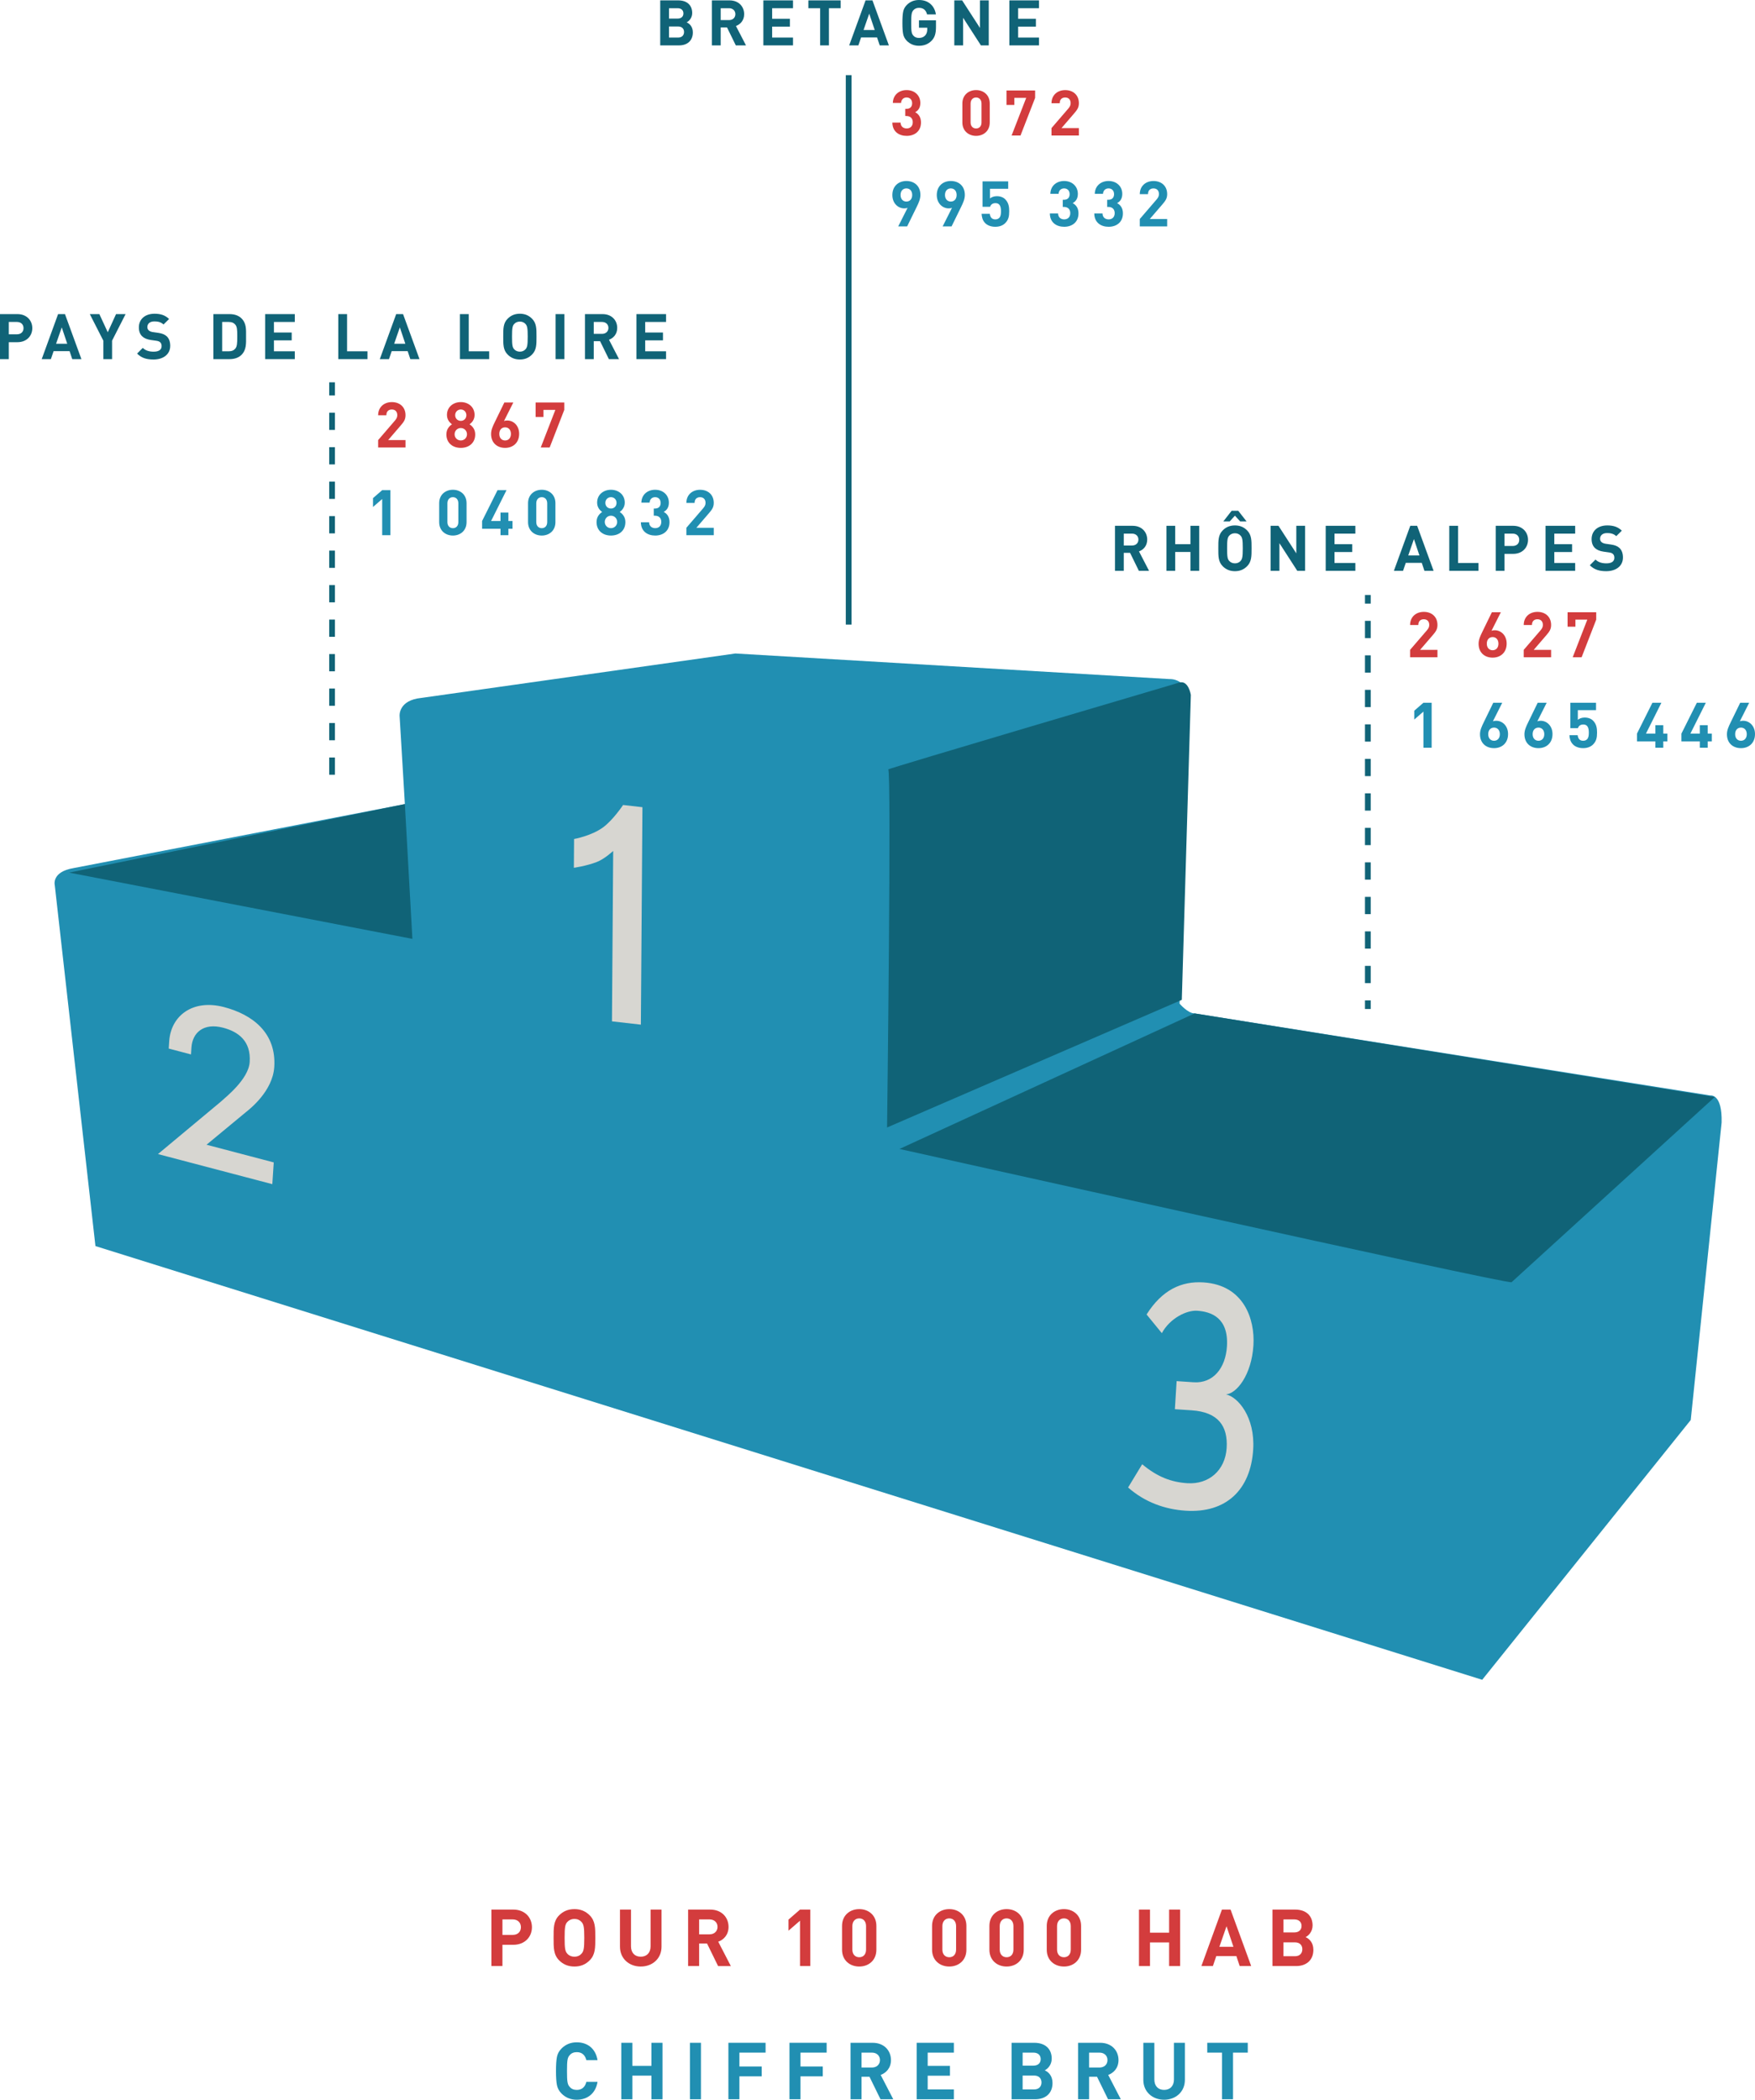 <?xml version="1.0" encoding="UTF-8" standalone="no"?>
<!-- Created with Inkscape (http://www.inkscape.org/) -->

<svg
   xmlns:dc="http://purl.org/dc/elements/1.1/"
   xmlns:cc="http://creativecommons.org/ns#"
   xmlns:rdf="http://www.w3.org/1999/02/22-rdf-syntax-ns#"
   xmlns:svg="http://www.w3.org/2000/svg"
   xmlns="http://www.w3.org/2000/svg"
   version="1.1"
   width="305.431"
   height="365.372"
   viewBox="0 0 305.431 365.372"
   id="svg2"
   xml:space="preserve"><defs
   id="defs240" />
<g
   transform="translate(-38.868,-7.148)"
   id="Calque_1">
	<g
   id="g5">
		<g
   id="g7">
			<path
   d="m 128.201,345.56 h -1.891 v 3.698 h -1.918 v -9.826 h 3.809 c 2.028,0 3.243,1.394 3.243,3.064 0,1.67 -1.214,3.064 -3.243,3.064 z m -0.096,-4.416 h -1.794 v 2.691 h 1.794 c 0.869,0 1.421,-0.538 1.421,-1.339 0,-0.8 -0.552,-1.352 -1.421,-1.352 z"
   id="path9"
   style="fill:#d33c3d" />
			<path
   d="m 141.492,348.265 c -0.69,0.69 -1.532,1.077 -2.65,1.077 -1.118,0 -1.974,-0.387 -2.664,-1.077 -0.993,-0.993 -0.966,-2.222 -0.966,-3.919 0,-1.698 -0.028,-2.926 0.966,-3.919 0.69,-0.69 1.546,-1.076 2.664,-1.076 1.118,0 1.959,0.386 2.65,1.076 0.994,0.994 0.98,2.222 0.98,3.919 0,1.697 0.014,2.925 -0.98,3.919 z m -1.421,-6.679 c -0.276,-0.317 -0.704,-0.524 -1.228,-0.524 -0.524,0 -0.966,0.207 -1.242,0.524 -0.372,0.414 -0.469,0.87 -0.469,2.76 0,1.891 0.096,2.346 0.469,2.76 0.276,0.318 0.718,0.525 1.242,0.525 0.524,0 0.952,-0.207 1.228,-0.525 0.372,-0.414 0.483,-0.869 0.483,-2.76 0,-1.891 -0.111,-2.346 -0.483,-2.76 z"
   id="path11"
   style="fill:#d33c3d" />
			<path
   d="m 150.381,349.342 c -2.015,0 -3.615,-1.366 -3.615,-3.451 v -6.458 h 1.918 v 6.39 c 0,1.132 0.662,1.808 1.697,1.808 1.035,0 1.712,-0.677 1.712,-1.808 v -6.39 h 1.904 v 6.458 c 0,2.084 -1.6,3.451 -3.616,3.451 z"
   id="path13"
   style="fill:#d33c3d" />
			<path
   d="m 163.839,349.259 -1.918,-3.919 h -1.38 v 3.919 h -1.918 v -9.826 h 3.85 c 2.001,0 3.188,1.366 3.188,3.009 0,1.38 -0.842,2.236 -1.794,2.581 l 2.194,4.237 h -2.222 z m -1.491,-8.115 h -1.808 v 2.594 h 1.808 c 0.842,0 1.394,-0.538 1.394,-1.298 0,-0.76 -0.552,-1.296 -1.394,-1.296 z"
   id="path15"
   style="fill:#d33c3d" />
			<path
   d="m 178.097,349.259 v -7.894 l -2.001,1.739 v -1.932 l 2.001,-1.739 h 1.794 v 9.826 h -1.794 z"
   id="path17"
   style="fill:#d33c3d" />
			<path
   d="m 188.407,349.342 c -1.6,0 -2.994,-1.049 -2.994,-2.926 v -4.14 c 0,-1.877 1.394,-2.926 2.994,-2.926 1.601,0 2.981,1.049 2.981,2.926 v 4.14 c 0,1.876 -1.38,2.926 -2.981,2.926 z m 1.187,-7.039 c 0,-0.829 -0.483,-1.339 -1.187,-1.339 -0.704,0 -1.2,0.51 -1.2,1.339 v 4.098 c 0,0.828 0.497,1.325 1.2,1.325 0.703,0 1.187,-0.497 1.187,-1.325 v -4.098 z"
   id="path19"
   style="fill:#d33c3d" />
			<path
   d="m 204.074,349.342 c -1.6,0 -2.994,-1.049 -2.994,-2.926 v -4.14 c 0,-1.877 1.394,-2.926 2.994,-2.926 1.601,0 2.981,1.049 2.981,2.926 v 4.14 c 0,1.876 -1.38,2.926 -2.981,2.926 z m 1.187,-7.039 c 0,-0.829 -0.483,-1.339 -1.187,-1.339 -0.704,0 -1.2,0.51 -1.2,1.339 v 4.098 c 0,0.828 0.497,1.325 1.2,1.325 0.703,0 1.187,-0.497 1.187,-1.325 v -4.098 z"
   id="path21"
   style="fill:#d33c3d" />
			<path
   d="m 214.053,349.342 c -1.6,0 -2.994,-1.049 -2.994,-2.926 v -4.14 c 0,-1.877 1.394,-2.926 2.994,-2.926 1.601,0 2.981,1.049 2.981,2.926 v 4.14 c 0,1.876 -1.38,2.926 -2.981,2.926 z m 1.187,-7.039 c 0,-0.829 -0.483,-1.339 -1.187,-1.339 -0.704,0 -1.2,0.51 -1.2,1.339 v 4.098 c 0,0.828 0.497,1.325 1.2,1.325 0.704,0 1.187,-0.497 1.187,-1.325 v -4.098 z"
   id="path23"
   style="fill:#d33c3d" />
			<path
   d="m 224.032,349.342 c -1.6,0 -2.994,-1.049 -2.994,-2.926 v -4.14 c 0,-1.877 1.394,-2.926 2.994,-2.926 1.601,0 2.981,1.049 2.981,2.926 v 4.14 c 0,1.876 -1.38,2.926 -2.981,2.926 z m 1.187,-7.039 c 0,-0.829 -0.483,-1.339 -1.187,-1.339 -0.704,0 -1.2,0.51 -1.2,1.339 v 4.098 c 0,0.828 0.497,1.325 1.2,1.325 0.703,0 1.187,-0.497 1.187,-1.325 v -4.098 z"
   id="path25"
   style="fill:#d33c3d" />
			<path
   d="m 242.334,349.259 v -4.112 h -3.326 v 4.112 h -1.918 v -9.826 h 1.918 v 4.016 h 3.326 v -4.016 h 1.918 v 9.826 h -1.918 z"
   id="path27"
   style="fill:#d33c3d" />
			<path
   d="m 254.618,349.259 -0.58,-1.739 h -3.492 l -0.593,1.739 h -2.001 l 3.575,-9.826 h 1.504 l 3.588,9.826 h -2.001 z m -2.291,-6.928 -1.242,3.574 h 2.443 l -1.201,-3.574 z"
   id="path29"
   style="fill:#d33c3d" />
			<path
   d="m 264.432,349.259 h -4.112 v -9.826 h 3.946 c 1.918,0 3.036,1.077 3.036,2.76 0,1.09 -0.718,1.794 -1.215,2.029 0.594,0.276 1.352,0.897 1.352,2.208 10e-4,1.835 -1.255,2.829 -3.007,2.829 z m -0.318,-8.115 h -1.876 v 2.263 h 1.876 c 0.814,0 1.27,-0.455 1.27,-1.132 0,-0.675 -0.456,-1.131 -1.27,-1.131 z m 0.124,3.989 h -2.001 v 2.415 h 2.001 c 0.87,0 1.283,-0.552 1.283,-1.215 10e-4,-0.663 -0.413,-1.2 -1.283,-1.2 z"
   id="path31"
   style="fill:#d33c3d" />
			<path
   d="m 139.243,372.52 c -1.049,0 -1.932,-0.359 -2.65,-1.077 -0.428,-0.428 -0.69,-0.924 -0.8,-1.476 -0.11,-0.552 -0.165,-1.366 -0.165,-2.443 0,-1.077 0.055,-1.891 0.165,-2.443 0.111,-0.565 0.372,-1.049 0.8,-1.476 0.718,-0.718 1.601,-1.076 2.65,-1.076 1.891,0 3.285,1.104 3.616,3.105 h -1.946 c -0.207,-0.842 -0.731,-1.394 -1.656,-1.394 -0.524,0 -0.939,0.165 -1.228,0.511 -0.401,0.428 -0.483,0.869 -0.483,2.774 0,1.904 0.082,2.346 0.483,2.774 0.289,0.345 0.704,0.511 1.228,0.511 0.924,0 1.449,-0.553 1.656,-1.394 h 1.946 c -0.332,1.999 -1.739,3.104 -3.616,3.104 z"
   id="path33"
   style="fill:#218fb2" />
			<path
   d="m 152.245,372.437 v -4.112 h -3.326 v 4.112 h -1.918 v -9.826 h 1.918 v 4.016 h 3.326 v -4.016 h 1.918 v 9.826 h -1.918 z"
   id="path35"
   style="fill:#218fb2" />
			<path
   d="m 158.94,372.437 v -9.826 h 1.918 v 9.826 h -1.918 z"
   id="path37"
   style="fill:#218fb2" />
			<path
   d="m 167.552,364.322 v 2.415 h 3.878 v 1.711 h -3.878 v 3.988 h -1.918 v -9.826 h 6.472 v 1.712 h -4.554 z"
   id="path39"
   style="fill:#218fb2" />
			<path
   d="m 178.18,364.322 v 2.415 h 3.878 v 1.711 h -3.878 v 3.988 h -1.918 v -9.826 h 6.472 v 1.712 h -4.554 z"
   id="path41"
   style="fill:#218fb2" />
			<path
   d="m 192.105,372.437 -1.918,-3.919 h -1.38 v 3.919 h -1.918 v -9.826 h 3.85 c 2.001,0 3.188,1.366 3.188,3.009 0,1.38 -0.842,2.236 -1.794,2.581 l 2.194,4.237 h -2.222 z m -1.49,-8.115 h -1.808 v 2.594 h 1.808 c 0.842,0 1.394,-0.538 1.394,-1.298 0,-0.758 -0.552,-1.296 -1.394,-1.296 z"
   id="path43"
   style="fill:#218fb2" />
			<path
   d="m 198.4,372.437 v -9.826 h 6.472 v 1.712 h -4.554 v 2.304 h 3.878 v 1.711 h -3.878 v 2.388 h 4.554 v 1.711 H 198.4 z"
   id="path45"
   style="fill:#218fb2" />
			<path
   d="m 219.035,372.437 h -4.112 v -9.826 h 3.946 c 1.918,0 3.036,1.077 3.036,2.76 0,1.09 -0.718,1.794 -1.215,2.029 0.593,0.276 1.352,0.897 1.352,2.208 0,1.835 -1.255,2.829 -3.007,2.829 z m -0.318,-8.115 h -1.876 v 2.263 h 1.876 c 0.814,0 1.27,-0.455 1.27,-1.132 0,-0.675 -0.456,-1.131 -1.27,-1.131 z m 0.124,3.989 h -2.001 v 2.415 h 2.001 c 0.87,0 1.283,-0.552 1.283,-1.215 0,-0.663 -0.413,-1.2 -1.283,-1.2 z"
   id="path47"
   style="fill:#218fb2" />
			<path
   d="m 231.705,372.437 -1.918,-3.919 h -1.38 v 3.919 h -1.918 v -9.826 h 3.85 c 2.001,0 3.188,1.366 3.188,3.009 0,1.38 -0.842,2.236 -1.794,2.581 l 2.194,4.237 h -2.222 z m -1.491,-8.115 h -1.808 v 2.594 h 1.808 c 0.842,0 1.394,-0.538 1.394,-1.298 0,-0.758 -0.552,-1.296 -1.394,-1.296 z"
   id="path49"
   style="fill:#218fb2" />
			<path
   d="m 241.463,372.52 c -2.015,0 -3.615,-1.366 -3.615,-3.451 v -6.458 h 1.918 V 369 c 0,1.132 0.662,1.808 1.697,1.808 1.035,0 1.712,-0.677 1.712,-1.808 v -6.39 h 1.904 v 6.458 c -0.001,2.085 -1.601,3.452 -3.616,3.452 z"
   id="path51"
   style="fill:#218fb2" />
			<path
   d="m 253.457,364.322 v 8.114 h -1.918 v -8.114 h -2.567 v -1.712 h 7.052 v 1.712 h -2.567 z"
   id="path53"
   style="fill:#218fb2" />
		</g>
		<path
   d="M 296.822,299.445 55.478,223.976 48.403,161.216 c 0,0 -0.655,-2.358 3.276,-3.014 l 57.65,-11.137 -0.917,-15.33 c 0,0 -0.262,-2.751 3.8,-3.145 l 54.636,-7.73 75.6,4.455 c 0,0 3.276,-0.262 3.538,4.455 l -1.834,52.016 c 0,0 1.441,1.703 2.62,1.703 l 89.75,14.281 c 0,0 2.096,-0.393 1.965,4.717 l -5.372,51.754 -36.293,45.204 z"
   id="path55"
   style="fill:#218fb2" />
		<path
   d="m 145.371,184.871 0.214,-29.654 c 0,0 -1.508,1.418 -2.885,1.937 -1.837,0.705 -3.96,0.994 -3.96,0.994 l 0.036,-5.007 c 0,0 2.999,-0.526 5.049,-2.026 1.758,-1.293 3.482,-3.892 3.482,-3.892 l 3.368,0.384 -0.273,37.837 -5.031,-0.573 z"
   id="path57"
   style="fill:#d7d6d1" />
		<g
   id="g59">
			<path
   d="m 245.183,270.022 c -3.578,-0.239 -7.056,-1.462 -9.987,-4.036 l 2.452,-4.047 c 2.645,2.208 5.061,3.113 7.831,3.298 3.77,0.252 6.628,-2.233 6.869,-6.131 0.235,-3.799 -1.468,-6.242 -6.084,-6.55 l -2.924,-0.195 0.302,-4.885 2.962,0.198 c 3.385,0.226 5.56,-2.453 5.795,-6.253 0.309,-4.984 -2.755,-6.03 -5.179,-6.192 -1.846,-0.123 -4.755,1.317 -6.151,3.899 l -2.657,-3.249 c 2.698,-4.279 6.078,-5.837 9.925,-5.58 7.001,0.468 8.952,6.395 8.671,10.935 -0.324,5.23 -2.955,8.424 -4.779,8.55 2.097,0.438 5.086,3.957 4.737,9.582 -0.432,7.005 -4.704,11.129 -11.783,10.656 z"
   id="path61"
   style="fill:#d7d6d1" />
		</g>
		<g
   id="g63">
			<path
   d="m 66.359,207.966 10.894,-9.079 c 0.908,-0.841 4.874,-3.934 5.071,-6.941 0.238,-3.643 -1.965,-5.266 -4.619,-5.964 -3.422,-0.9 -5.349,0.86 -5.518,3.442 l -0.079,1.203 -3.876,-1.019 0.083,-1.273 c 0.289,-4.421 4.07,-7.384 9.552,-5.943 4.959,1.304 9.12,4.486 8.732,10.427 -0.277,4.244 -4.316,7.355 -4.991,7.897 l -6.796,5.624 11.698,3.077 -0.247,3.785 -19.904,-5.236 z"
   id="path65"
   style="fill:#d7d6d1" />
		</g>
		<path
   d="m 195.41,207.075 c 0,0 105.735,23.584 106.521,23.191 l 35.376,-32.232 -90.537,-14.543 -51.36,23.584 z"
   id="path67"
   style="fill:#106377" />
		<path
   d="m 193.248,203.34 51.295,-22.208 1.572,-53.064 c 0,0 -0.393,-2.555 -1.965,-2.162 0,0 -51.295,15.133 -50.706,15.133 0.59,0 -0.196,62.301 -0.196,62.301 z"
   id="path69"
   style="fill:#106377" />
		<polygon
   points="110.639,170.519 109.328,147.066 50.892,158.989 "
   id="polygon71"
   style="fill:#106377" />
		<line
   stroke-miterlimit="10"
   x1="186.565"
   y1="115.833"
   x2="186.565"
   y2="20.233"
   id="line73"
   style="fill:#ffffff;stroke:#106377;stroke-miterlimit:10" />
		
			<line
   stroke-miterlimit="10"
   x1="96.661"
   y1="141.96"
   x2="96.661"
   y2="73.675"
   id="line75"
   style="fill:#ffffff;stroke:#106377;stroke-miterlimit:10;stroke-dasharray:3" />
		<g
   id="g77">
			<line
   x1="276.922"
   y1="182.724"
   x2="276.922"
   y2="110.68"
   id="line79"
   style="fill:#ffffff" />
			<g
   id="g81">
				<line
   stroke-miterlimit="10"
   x1="276.922"
   y1="182.724"
   x2="276.922"
   y2="181.224"
   id="line83"
   style="fill:none;stroke:#106377;stroke-miterlimit:10" />
				
					<line
   stroke-miterlimit="10"
   x1="276.922"
   y1="178.222"
   x2="276.922"
   y2="113.681"
   id="line85"
   style="fill:none;stroke:#106377;stroke-miterlimit:10;stroke-dasharray:3.002, 3.002" />
				<line
   stroke-miterlimit="10"
   x1="276.922"
   y1="112.18"
   x2="276.922"
   y2="110.68"
   id="line87"
   style="fill:none;stroke:#106377;stroke-miterlimit:10" />
			</g>
		</g>
		<g
   id="g89">
			<path
   d="m 41.905,66.692 h -1.508 v 2.948 h -1.529 v -7.833 h 3.037 c 1.617,0 2.585,1.111 2.585,2.442 0,1.332 -0.968,2.443 -2.585,2.443 z m -0.077,-3.52 h -1.431 v 2.146 h 1.431 c 0.692,0 1.133,-0.43 1.133,-1.067 0,-0.64 -0.441,-1.079 -1.133,-1.079 z"
   id="path91"
   style="fill:#106377" />
			<path
   d="m 51.441,69.64 -0.462,-1.386 h -2.783 l -0.473,1.386 h -1.596 l 2.85,-7.833 h 1.199 l 2.86,7.833 h -1.595 z m -1.826,-5.522 -0.99,2.849 h 1.947 l -0.957,-2.849 z"
   id="path93"
   style="fill:#106377" />
			<path
   d="m 58.372,66.427 v 3.213 h -1.519 v -3.213 l -2.354,-4.62 h 1.661 l 1.463,3.157 1.441,-3.157 h 1.661 l -2.353,4.62 z"
   id="path95"
   style="fill:#106377" />
			<path
   d="m 65.588,69.707 c -1.188,0 -2.091,-0.254 -2.86,-1.034 l 0.99,-0.99 c 0.495,0.495 1.166,0.66 1.892,0.66 0.902,0 1.387,-0.342 1.387,-0.969 0,-0.274 -0.077,-0.506 -0.242,-0.66 -0.154,-0.143 -0.33,-0.22 -0.693,-0.274 l -0.946,-0.132 c -0.671,-0.1 -1.166,-0.309 -1.518,-0.649 -0.374,-0.374 -0.562,-0.88 -0.562,-1.54 0,-1.397 1.034,-2.377 2.729,-2.377 1.078,0 1.859,0.265 2.53,0.913 l -0.968,0.957 c -0.495,-0.473 -1.089,-0.539 -1.606,-0.539 -0.814,0 -1.21,0.451 -1.21,0.99 0,0.198 0.065,0.407 0.23,0.562 0.154,0.143 0.407,0.264 0.727,0.308 l 0.924,0.132 c 0.716,0.1 1.166,0.298 1.496,0.605 0.418,0.396 0.605,0.968 0.605,1.661 -10e-4,1.517 -1.267,2.376 -2.905,2.376 z"
   id="path97"
   style="fill:#106377" />
			<path
   d="m 80.899,68.892 c -0.517,0.517 -1.254,0.748 -2.067,0.748 h -2.828 v -7.833 h 2.828 c 0.813,0 1.551,0.23 2.067,0.748 0.881,0.88 0.793,1.958 0.793,3.136 0,1.177 0.088,2.321 -0.793,3.201 z m -1.066,-5.237 c -0.265,-0.318 -0.616,-0.483 -1.145,-0.483 h -1.155 v 5.104 h 1.155 c 0.528,0 0.88,-0.165 1.145,-0.484 0.286,-0.352 0.33,-0.913 0.33,-2.101 0,-1.188 -0.044,-1.683 -0.33,-2.036 z"
   id="path99"
   style="fill:#106377" />
			<path
   d="m 85.013,69.64 v -7.833 h 5.159 v 1.364 h -3.63 v 1.837 h 3.091 v 1.364 h -3.091 v 1.903 h 3.63 v 1.364 h -5.159 z"
   id="path101"
   style="fill:#106377" />
			<path
   d="m 97.74,69.64 v -7.833 h 1.529 v 6.469 h 3.554 V 69.64 H 97.74 z"
   id="path103"
   style="fill:#106377" />
			<path
   d="m 110.28,69.64 -0.462,-1.386 h -2.783 l -0.473,1.386 h -1.596 l 2.85,-7.833 h 1.199 l 2.86,7.833 h -1.595 z m -1.826,-5.522 -0.99,2.849 h 1.947 l -0.957,-2.849 z"
   id="path105"
   style="fill:#106377" />
			<path
   d="m 118.915,69.64 v -7.833 h 1.529 v 6.469 h 3.554 v 1.364 h -5.083 z"
   id="path107"
   style="fill:#106377" />
			<path
   d="m 131.456,68.848 c -0.551,0.55 -1.222,0.858 -2.112,0.858 -0.892,0 -1.573,-0.309 -2.123,-0.858 -0.793,-0.792 -0.771,-1.771 -0.771,-3.125 0,-1.353 -0.022,-2.332 0.771,-3.124 0.55,-0.55 1.231,-0.858 2.123,-0.858 0.891,0 1.562,0.309 2.112,0.858 0.792,0.792 0.781,1.771 0.781,3.124 0,1.354 0.011,2.333 -0.781,3.125 z m -1.134,-5.325 c -0.22,-0.253 -0.561,-0.418 -0.979,-0.418 -0.418,0 -0.771,0.165 -0.99,0.418 -0.297,0.33 -0.374,0.693 -0.374,2.2 0,1.508 0.077,1.871 0.374,2.201 0.22,0.253 0.572,0.418 0.99,0.418 0.418,0 0.759,-0.165 0.979,-0.418 0.298,-0.33 0.386,-0.693 0.386,-2.201 0,-1.507 -0.088,-1.87 -0.386,-2.2 z"
   id="path109"
   style="fill:#106377" />
			<path
   d="m 135.557,69.64 v -7.833 h 1.529 v 7.833 h -1.529 z"
   id="path111"
   style="fill:#106377" />
			<path
   d="m 144.832,69.64 -1.529,-3.124 h -1.101 v 3.124 h -1.529 v -7.833 h 3.069 c 1.596,0 2.542,1.089 2.542,2.398 0,1.1 -0.671,1.782 -1.431,2.057 l 1.749,3.378 h -1.77 z m -1.189,-6.468 h -1.441 v 2.068 h 1.441 c 0.671,0 1.111,-0.43 1.111,-1.034 0.001,-0.606 -0.44,-1.034 -1.111,-1.034 z"
   id="path113"
   style="fill:#106377" />
			<path
   d="m 149.627,69.64 v -7.833 h 5.159 v 1.364 h -3.63 v 1.837 h 3.091 v 1.364 h -3.091 v 1.903 h 3.63 v 1.364 h -5.159 z"
   id="path115"
   style="fill:#106377" />
		</g>
		<g
   id="g117">
			<path
   d="m 157.047,15.047 h -3.278 V 7.214 h 3.146 c 1.529,0 2.42,0.858 2.42,2.2 0,0.869 -0.572,1.431 -0.968,1.617 0.473,0.22 1.078,0.715 1.078,1.761 0,1.463 -1.001,2.255 -2.398,2.255 z m -0.253,-6.469 h -1.496 v 1.804 h 1.496 c 0.649,0 1.012,-0.362 1.012,-0.901 0,-0.539 -0.363,-0.903 -1.012,-0.903 z m 0.098,3.179 h -1.595 v 1.925 h 1.595 c 0.693,0 1.023,-0.44 1.023,-0.968 0.001,-0.528 -0.329,-0.957 -1.023,-0.957 z"
   id="path119"
   style="fill:#106377" />
			<path
   d="m 166.925,15.047 -1.529,-3.124 h -1.101 v 3.124 h -1.529 V 7.214 h 3.069 c 1.596,0 2.542,1.089 2.542,2.398 0,1.1 -0.671,1.782 -1.431,2.057 l 1.749,3.378 h -1.77 z m -1.189,-6.469 h -1.441 v 2.068 h 1.441 c 0.671,0 1.111,-0.43 1.111,-1.034 0,-0.605 -0.44,-1.034 -1.111,-1.034 z"
   id="path121"
   style="fill:#106377" />
			<path
   d="M 171.719,15.047 V 7.214 h 5.16 v 1.364 h -3.631 v 1.837 h 3.092 v 1.364 h -3.092 v 1.903 h 3.631 v 1.364 h -5.16 z"
   id="path123"
   style="fill:#106377" />
			<path
   d="m 183.127,8.578 v 6.469 h -1.529 V 8.578 h -2.046 V 7.214 h 5.621 v 1.364 h -2.046 z"
   id="path125"
   style="fill:#106377" />
			<path
   d="m 191.97,15.047 -0.462,-1.386 h -2.783 l -0.473,1.386 h -1.596 l 2.85,-7.833 h 1.199 l 2.86,7.833 h -1.595 z m -1.826,-5.523 -0.99,2.849 h 1.947 l -0.957,-2.849 z"
   id="path127"
   style="fill:#106377" />
			<path
   d="m 201.012,14.221 c -0.604,0.616 -1.331,0.892 -2.211,0.892 -0.836,0 -1.54,-0.286 -2.112,-0.858 -0.341,-0.341 -0.55,-0.737 -0.638,-1.178 -0.089,-0.439 -0.133,-1.089 -0.133,-1.947 0,-0.857 0.044,-1.507 0.133,-1.947 0.088,-0.45 0.297,-0.836 0.638,-1.177 0.572,-0.572 1.276,-0.858 2.112,-0.858 1.782,0 2.739,1.145 2.948,2.509 h -1.54 c -0.188,-0.759 -0.649,-1.145 -1.408,-1.145 -0.407,0 -0.737,0.144 -0.979,0.418 -0.286,0.363 -0.374,0.649 -0.374,2.2 0,1.541 0.066,1.849 0.374,2.212 0.231,0.274 0.562,0.407 0.979,0.407 0.451,0 0.814,-0.144 1.089,-0.44 0.231,-0.264 0.353,-0.616 0.353,-1.045 v -0.297 h -1.441 V 10.69 h 2.959 v 1.144 c -0.001,1.144 -0.209,1.815 -0.749,2.387 z"
   id="path129"
   style="fill:#106377" />
			<path
   d="m 209.582,15.047 -3.103,-4.808 v 4.808 H 204.95 V 7.214 h 1.364 l 3.103,4.797 V 7.214 h 1.529 v 7.833 h -1.364 z"
   id="path131"
   style="fill:#106377" />
			<path
   d="M 214.531,15.047 V 7.214 h 5.159 v 1.364 h -3.63 v 1.837 h 3.091 v 1.364 h -3.091 v 1.903 h 3.63 v 1.364 h -5.159 z"
   id="path133"
   style="fill:#106377" />
		</g>
		<g
   id="g135">
			<path
   d="m 237.07,106.474 -1.529,-3.124 h -1.1 v 3.124 h -1.529 v -7.833 h 3.069 c 1.595,0 2.541,1.089 2.541,2.398 0,1.1 -0.671,1.782 -1.43,2.057 l 1.749,3.378 h -1.771 z m -1.187,-6.469 h -1.441 v 2.068 h 1.441 c 0.671,0 1.11,-0.43 1.11,-1.034 0,-0.605 -0.44,-1.034 -1.11,-1.034 z"
   id="path137"
   style="fill:#106377" />
			<path
   d="m 246.046,106.474 v -3.278 h -2.651 v 3.278 h -1.529 v -7.833 h 1.529 v 3.201 h 2.651 v -3.201 h 1.529 v 7.833 h -1.529 z"
   id="path139"
   style="fill:#106377" />
			<path
   d="m 255.902,105.682 c -0.55,0.55 -1.221,0.858 -2.112,0.858 -0.891,0 -1.573,-0.309 -2.123,-0.858 -0.792,-0.792 -0.771,-1.771 -0.771,-3.125 0,-1.353 -0.021,-2.332 0.771,-3.124 0.55,-0.55 1.232,-0.858 2.123,-0.858 0.892,0 1.562,0.309 2.112,0.858 0.792,0.792 0.781,1.771 0.781,3.124 0,1.353 0.011,2.333 -0.781,3.125 z m -1.199,-7.8 -0.913,-1.002 -0.913,1.002 h -1.111 l 1.452,-1.859 h 1.145 l 1.452,1.859 h -1.112 z m 0.066,2.474 c -0.22,-0.253 -0.562,-0.418 -0.979,-0.418 -0.417,0 -0.77,0.165 -0.99,0.418 -0.297,0.33 -0.374,0.693 -0.374,2.2 0,1.508 0.077,1.871 0.374,2.201 0.221,0.253 0.572,0.418 0.99,0.418 0.418,0 0.76,-0.165 0.979,-0.418 0.297,-0.33 0.385,-0.693 0.385,-2.201 0,-1.506 -0.088,-1.869 -0.385,-2.2 z"
   id="path141"
   style="fill:#106377" />
			<path
   d="m 264.636,106.474 -3.103,-4.808 v 4.808 h -1.529 v -7.833 h 1.364 l 3.103,4.797 V 98.641 H 266 v 7.833 h -1.364 z"
   id="path143"
   style="fill:#106377" />
			<path
   d="m 269.586,106.474 v -7.833 h 5.159 v 1.364 h -3.63 v 1.837 h 3.091 v 1.364 h -3.091 v 1.903 h 3.63 v 1.364 h -5.159 z"
   id="path145"
   style="fill:#106377" />
			<path
   d="m 286.767,106.474 -0.462,-1.386 h -2.783 l -0.473,1.386 h -1.596 l 2.85,-7.833 h 1.199 l 2.86,7.833 h -1.595 z m -1.826,-5.523 -0.99,2.849 h 1.947 l -0.957,-2.849 z"
   id="path147"
   style="fill:#106377" />
			<path
   d="m 291.09,106.474 v -7.833 h 1.529 v 6.469 h 3.554 v 1.364 h -5.083 z"
   id="path149"
   style="fill:#106377" />
			<path
   d="m 302.212,103.525 h -1.507 v 2.948 h -1.529 V 98.64 h 3.036 c 1.617,0 2.586,1.111 2.586,2.442 0,1.331 -0.969,2.443 -2.586,2.443 z m -0.077,-3.52 h -1.43 v 2.146 h 1.43 c 0.693,0 1.134,-0.43 1.134,-1.067 -0.001,-0.64 -0.441,-1.079 -1.134,-1.079 z"
   id="path151"
   style="fill:#106377" />
			<path
   d="m 307.843,106.474 v -7.833 h 5.16 v 1.364 h -3.631 v 1.837 h 3.092 v 1.364 h -3.092 v 1.903 h 3.631 v 1.364 h -5.16 z"
   id="path153"
   style="fill:#106377" />
			<path
   d="m 318.414,106.54 c -1.188,0 -2.09,-0.254 -2.86,-1.034 l 0.99,-0.99 c 0.495,0.495 1.166,0.66 1.893,0.66 0.902,0 1.386,-0.342 1.386,-0.969 0,-0.274 -0.076,-0.506 -0.241,-0.66 -0.154,-0.143 -0.33,-0.22 -0.693,-0.274 l -0.946,-0.132 c -0.671,-0.1 -1.166,-0.309 -1.519,-0.649 -0.374,-0.374 -0.561,-0.88 -0.561,-1.54 0,-1.397 1.034,-2.377 2.729,-2.377 1.078,0 1.859,0.265 2.53,0.913 l -0.969,0.957 c -0.495,-0.473 -1.089,-0.539 -1.605,-0.539 -0.814,0 -1.211,0.451 -1.211,0.99 0,0.198 0.066,0.407 0.231,0.562 0.154,0.143 0.407,0.264 0.726,0.308 l 0.925,0.133 c 0.715,0.099 1.166,0.297 1.496,0.604 0.418,0.396 0.604,0.968 0.604,1.661 -0.001,1.518 -1.266,2.376 -2.905,2.376 z"
   id="path155"
   style="fill:#106377" />
		</g>
		<g
   id="g157">
			<path
   d="m 196.664,30.79 c -1.275,0 -2.475,-0.672 -2.496,-2.311 h 1.43 c 0.021,0.704 0.506,1.023 1.066,1.023 0.617,0 1.057,-0.386 1.057,-1.09 0,-0.648 -0.396,-1.078 -1.1,-1.078 h -0.209 v -1.243 h 0.209 c 0.693,0 0.99,-0.429 0.99,-0.979 0,-0.66 -0.439,-1.002 -0.957,-1.002 -0.539,0 -0.936,0.353 -0.969,0.946 h -1.43 c 0.033,-1.397 1.078,-2.233 2.398,-2.233 1.387,0 2.387,0.925 2.387,2.244 0,0.848 -0.385,1.332 -0.902,1.606 0.562,0.297 1.012,0.836 1.012,1.782 0,1.565 -1.142,2.335 -2.486,2.335 z"
   id="path159"
   style="fill:#d33c3d" />
			<path
   d="m 208.742,30.79 c -1.277,0 -2.387,-0.837 -2.387,-2.333 v -3.3 c 0,-1.497 1.109,-2.333 2.387,-2.333 1.275,0 2.377,0.836 2.377,2.333 v 3.3 c 0,1.496 -1.102,2.333 -2.377,2.333 z m 0.945,-5.611 c 0,-0.66 -0.385,-1.067 -0.945,-1.067 -0.56,0 -0.957,0.407 -0.957,1.067 v 3.268 c 0,0.66 0.396,1.057 0.957,1.057 0.561,0 0.945,-0.396 0.945,-1.057 v -3.268 z"
   id="path161"
   style="fill:#d33c3d" />
			<path
   d="m 216.474,30.724 h -1.551 l 2.541,-6.546 h -2.068 v 1.232 h -1.363 v -2.52 h 4.984 v 1.287 l -2.543,6.547 z"
   id="path163"
   style="fill:#d33c3d" />
			<path
   d="m 221.865,30.724 v -1.287 l 2.926,-3.399 c 0.285,-0.341 0.406,-0.583 0.406,-0.946 0,-0.583 -0.34,-0.979 -0.945,-0.979 -0.473,0 -0.957,0.242 -0.957,1.002 h -1.43 c 0,-1.431 1.045,-2.289 2.387,-2.289 1.387,0 2.377,0.869 2.377,2.277 0,0.76 -0.297,1.166 -0.838,1.794 l -2.188,2.541 h 3.025 v 1.287 h -4.763 z"
   id="path165"
   style="fill:#d33c3d" />
		</g>
		<g
   id="g167">
			<path
   d="m 104.677,85.015 v -1.287 l 2.926,-3.399 c 0.286,-0.341 0.407,-0.583 0.407,-0.946 0,-0.583 -0.341,-0.979 -0.946,-0.979 -0.473,0 -0.957,0.242 -0.957,1.002 h -1.43 c 0,-1.431 1.045,-2.289 2.387,-2.289 1.387,0 2.377,0.869 2.377,2.277 0,0.76 -0.297,1.166 -0.837,1.794 l -2.188,2.541 h 3.025 v 1.287 h -4.764 z"
   id="path169"
   style="fill:#d33c3d" />
			<path
   d="m 119.063,85.082 c -1.386,0 -2.508,-0.825 -2.508,-2.344 0,-0.957 0.55,-1.475 0.979,-1.76 -0.396,-0.275 -0.88,-0.793 -0.88,-1.629 0,-1.386 1.101,-2.233 2.409,-2.233 1.31,0 2.398,0.848 2.398,2.233 0,0.836 -0.484,1.354 -0.88,1.629 0.429,0.285 0.99,0.803 0.99,1.76 0.001,1.519 -1.121,2.344 -2.508,2.344 z m 0,-3.455 c -0.604,0 -1.078,0.484 -1.078,1.089 0,0.605 0.474,1.079 1.078,1.079 0.605,0 1.078,-0.474 1.078,-1.079 0,-0.605 -0.472,-1.089 -1.078,-1.089 z m 0,-3.224 c -0.561,0 -0.979,0.43 -0.979,0.99 0,0.572 0.418,0.99 0.979,0.99 0.562,0 0.969,-0.418 0.969,-0.99 0,-0.56 -0.407,-0.99 -0.969,-0.99 z"
   id="path171"
   style="fill:#d33c3d" />
			<path
   d="m 126.775,85.082 c -1.387,0 -2.442,-0.869 -2.442,-2.421 0,-0.715 0.308,-1.375 0.66,-2.09 l 1.65,-3.389 h 1.562 l -1.628,3.234 c 0.187,-0.077 0.396,-0.099 0.583,-0.099 1.057,0 2.058,0.869 2.058,2.321 0,1.541 -1.057,2.444 -2.443,2.444 z m 0,-3.576 c -0.583,0 -1.013,0.418 -1.013,1.145 0,0.726 0.43,1.145 1.013,1.145 0.583,0 1.012,-0.419 1.012,-1.145 0,-0.694 -0.407,-1.145 -1.012,-1.145 z"
   id="path173"
   style="fill:#d33c3d" />
			<path
   d="m 134.529,85.015 h -1.551 l 2.541,-6.546 h -2.068 v 1.232 h -1.364 v -2.52 h 4.984 v 1.287 l -2.542,6.547 z"
   id="path175"
   style="fill:#d33c3d" />
		</g>
		<g
   id="g177">
			<g
   id="g179">
				<path
   d="m 284.272,121.515 v -1.287 l 2.926,-3.399 c 0.286,-0.341 0.407,-0.583 0.407,-0.946 0,-0.583 -0.341,-0.979 -0.946,-0.979 -0.473,0 -0.957,0.242 -0.957,1.002 h -1.43 c 0,-1.431 1.045,-2.289 2.387,-2.289 1.387,0 2.377,0.869 2.377,2.277 0,0.76 -0.297,1.166 -0.837,1.794 l -2.188,2.541 h 3.025 v 1.287 h -4.764 z"
   id="path181"
   style="fill:#d33c3d" />
				<path
   d="m 298.637,121.582 c -1.387,0 -2.442,-0.869 -2.442,-2.421 0,-0.715 0.308,-1.375 0.66,-2.09 l 1.65,-3.389 h 1.562 l -1.628,3.234 c 0.187,-0.077 0.396,-0.099 0.583,-0.099 1.057,0 2.058,0.869 2.058,2.321 0,1.541 -1.057,2.444 -2.443,2.444 z m 0,-3.576 c -0.583,0 -1.013,0.418 -1.013,1.145 0,0.726 0.43,1.145 1.013,1.145 0.583,0 1.012,-0.419 1.012,-1.145 0,-0.694 -0.407,-1.145 -1.012,-1.145 z"
   id="path183"
   style="fill:#d33c3d" />
				<path
   d="m 304.05,121.515 v -1.287 l 2.926,-3.399 c 0.286,-0.341 0.407,-0.583 0.407,-0.946 0,-0.583 -0.341,-0.979 -0.946,-0.979 -0.473,0 -0.957,0.242 -0.957,1.002 h -1.43 c 0,-1.431 1.045,-2.289 2.387,-2.289 1.387,0 2.377,0.869 2.377,2.277 0,0.76 -0.297,1.166 -0.837,1.794 l -2.188,2.541 h 3.025 v 1.287 h -4.764 z"
   id="path185"
   style="fill:#d33c3d" />
				<path
   d="m 314.125,121.515 h -1.551 l 2.541,-6.546 h -2.068 v 1.232 h -1.364 v -2.52 h 4.984 v 1.287 l -2.542,6.547 z"
   id="path187"
   style="fill:#d33c3d" />
			</g>
			<g
   id="g189">
				<path
   d="m 286.594,137.265 v -6.293 l -1.596,1.387 v -1.541 l 1.596,-1.386 h 1.43 v 7.833 h -1.43 z"
   id="path191"
   style="fill:#218fb2" />
				<path
   d="m 298.881,137.332 c -1.387,0 -2.442,-0.869 -2.442,-2.421 0,-0.715 0.308,-1.375 0.66,-2.09 l 1.65,-3.389 h 1.562 l -1.628,3.234 c 0.187,-0.077 0.396,-0.099 0.583,-0.099 1.057,0 2.058,0.869 2.058,2.321 -0.001,1.541 -1.058,2.444 -2.443,2.444 z m 0,-3.576 c -0.583,0 -1.013,0.418 -1.013,1.145 0,0.726 0.43,1.145 1.013,1.145 0.583,0 1.012,-0.419 1.012,-1.145 -10e-4,-0.694 -0.408,-1.145 -1.012,-1.145 z"
   id="path193"
   style="fill:#218fb2" />
				<path
   d="m 306.614,137.332 c -1.387,0 -2.442,-0.869 -2.442,-2.421 0,-0.715 0.308,-1.375 0.66,-2.09 l 1.65,-3.389 h 1.562 l -1.628,3.234 c 0.187,-0.077 0.396,-0.099 0.583,-0.099 1.057,0 2.058,0.869 2.058,2.321 -0.001,1.541 -1.057,2.444 -2.443,2.444 z m 0,-3.576 c -0.583,0 -1.013,0.418 -1.013,1.145 0,0.726 0.43,1.145 1.013,1.145 0.583,0 1.012,-0.419 1.012,-1.145 0,-0.694 -0.407,-1.145 -1.012,-1.145 z"
   id="path195"
   style="fill:#218fb2" />
				<path
   d="m 316.117,136.693 c -0.352,0.353 -0.913,0.639 -1.727,0.639 -0.814,0 -1.408,-0.286 -1.749,-0.628 -0.484,-0.483 -0.595,-1.056 -0.639,-1.628 h 1.431 c 0.077,0.616 0.362,0.969 0.957,0.969 0.274,0 0.506,-0.077 0.682,-0.254 0.253,-0.253 0.309,-0.671 0.309,-1.166 0,-0.902 -0.265,-1.408 -0.957,-1.408 -0.583,0 -0.848,0.33 -0.946,0.639 h -1.31 v -4.423 h 4.467 v 1.287 h -3.169 v 1.684 c 0.21,-0.198 0.649,-0.396 1.178,-0.396 0.649,0 1.145,0.209 1.463,0.528 0.616,0.616 0.704,1.353 0.704,2.09 -10e-4,0.88 -0.122,1.495 -0.694,2.067 z"
   id="path197"
   style="fill:#218fb2" />
				<path
   d="m 328.338,136.154 v 1.111 h -1.375 v -1.111 h -3.202 V 134.8 l 2.685,-5.368 h 1.562 l -2.685,5.368 h 1.64 v -1.463 h 1.375 v 1.463 h 0.715 v 1.354 h -0.715 z"
   id="path199"
   style="fill:#218fb2" />
				<path
   d="m 336.071,136.154 v 1.111 h -1.375 v -1.111 h -3.202 V 134.8 l 2.685,-5.368 h 1.562 l -2.685,5.368 h 1.64 v -1.463 h 1.375 v 1.463 h 0.715 v 1.354 h -0.715 z"
   id="path201"
   style="fill:#218fb2" />
				<path
   d="m 341.856,137.332 c -1.387,0 -2.442,-0.869 -2.442,-2.421 0,-0.715 0.308,-1.375 0.66,-2.09 l 1.65,-3.389 h 1.562 l -1.628,3.234 c 0.187,-0.077 0.396,-0.099 0.583,-0.099 1.057,0 2.058,0.869 2.058,2.321 0,1.541 -1.057,2.444 -2.443,2.444 z m 0,-3.576 c -0.583,0 -1.013,0.418 -1.013,1.145 0,0.726 0.43,1.145 1.013,1.145 0.583,0 1.012,-0.419 1.012,-1.145 0,-0.694 -0.407,-1.145 -1.012,-1.145 z"
   id="path203"
   style="fill:#218fb2" />
			</g>
		</g>
		<g
   id="g205">
			<path
   d="M 105.381,100.273 V 93.98 l -1.596,1.387 v -1.541 l 1.596,-1.386 h 1.43 v 7.833 h -1.43 z"
   id="path207"
   style="fill:#218fb2" />
			<path
   d="m 117.688,100.339 c -1.276,0 -2.387,-0.837 -2.387,-2.333 v -3.3 c 0,-1.497 1.11,-2.333 2.387,-2.333 1.277,0 2.377,0.836 2.377,2.333 v 3.3 c 0,1.496 -1.1,2.333 -2.377,2.333 z m 0.947,-5.611 c 0,-0.66 -0.385,-1.067 -0.946,-1.067 -0.561,0 -0.957,0.407 -0.957,1.067 v 3.268 c 0,0.66 0.396,1.057 0.957,1.057 0.562,0 0.946,-0.396 0.946,-1.057 v -3.268 z"
   id="path209"
   style="fill:#218fb2" />
			<path
   d="m 127.347,99.161 v 1.111 h -1.375 v -1.111 h -3.202 v -1.354 l 2.685,-5.368 h 1.562 l -2.685,5.368 h 1.64 v -1.463 h 1.375 v 1.463 h 0.715 v 1.354 h -0.715 z"
   id="path211"
   style="fill:#218fb2" />
			<path
   d="m 133.154,100.339 c -1.276,0 -2.387,-0.837 -2.387,-2.333 v -3.3 c 0,-1.497 1.11,-2.333 2.387,-2.333 1.277,0 2.377,0.836 2.377,2.333 v 3.3 c 0,1.496 -1.101,2.333 -2.377,2.333 z m 0.946,-5.611 c 0,-0.66 -0.385,-1.067 -0.946,-1.067 -0.561,0 -0.957,0.407 -0.957,1.067 v 3.268 c 0,0.66 0.396,1.057 0.957,1.057 0.562,0 0.946,-0.396 0.946,-1.057 v -3.268 z"
   id="path213"
   style="fill:#218fb2" />
			<path
   d="m 145.198,100.339 c -1.386,0 -2.508,-0.825 -2.508,-2.344 0,-0.957 0.55,-1.475 0.979,-1.76 -0.396,-0.275 -0.88,-0.793 -0.88,-1.629 0,-1.386 1.101,-2.233 2.409,-2.233 1.31,0 2.398,0.848 2.398,2.233 0,0.836 -0.484,1.354 -0.88,1.629 0.429,0.285 0.99,0.803 0.99,1.76 0.001,1.519 -1.121,2.344 -2.508,2.344 z m 0,-3.455 c -0.604,0 -1.078,0.484 -1.078,1.089 0,0.605 0.474,1.079 1.078,1.079 0.605,0 1.078,-0.474 1.078,-1.079 0,-0.605 -0.473,-1.089 -1.078,-1.089 z m 0,-3.224 c -0.561,0 -0.979,0.43 -0.979,0.99 0,0.572 0.418,0.99 0.979,0.99 0.562,0 0.969,-0.418 0.969,-0.99 0,-0.56 -0.407,-0.99 -0.969,-0.99 z"
   id="path215"
   style="fill:#218fb2" />
			<path
   d="m 152.898,100.339 c -1.275,0 -2.475,-0.672 -2.497,-2.311 h 1.431 c 0.021,0.704 0.506,1.023 1.066,1.023 0.616,0 1.057,-0.386 1.057,-1.09 0,-0.648 -0.396,-1.078 -1.101,-1.078 h -0.209 V 95.64 h 0.209 c 0.693,0 0.99,-0.429 0.99,-0.979 0,-0.66 -0.439,-1.002 -0.957,-1.002 -0.539,0 -0.935,0.353 -0.968,0.946 h -1.431 c 0.033,-1.397 1.078,-2.233 2.398,-2.233 1.387,0 2.388,0.925 2.388,2.244 0,0.848 -0.385,1.332 -0.902,1.606 0.562,0.297 1.012,0.836 1.012,1.782 0.001,1.565 -1.143,2.335 -2.486,2.335 z"
   id="path217"
   style="fill:#218fb2" />
			<path
   d="m 158.321,100.273 v -1.287 l 2.926,-3.399 c 0.286,-0.341 0.407,-0.583 0.407,-0.946 0,-0.583 -0.341,-0.979 -0.946,-0.979 -0.473,0 -0.957,0.242 -0.957,1.002 h -1.43 c 0,-1.431 1.045,-2.289 2.387,-2.289 1.387,0 2.377,0.869 2.377,2.277 0,0.76 -0.297,1.166 -0.837,1.794 l -2.188,2.541 h 3.025 v 1.287 h -4.764 z"
   id="path219"
   style="fill:#218fb2" />
		</g>
		<g
   id="g221">
			<path
   d="m 198.403,43.155 -1.661,3.389 h -1.552 l 1.629,-3.234 c -0.188,0.077 -0.396,0.099 -0.584,0.099 -1.056,0 -2.067,-0.869 -2.067,-2.321 0,-1.54 1.056,-2.442 2.442,-2.442 1.386,0 2.441,0.869 2.441,2.421 0.001,0.713 -0.296,1.373 -0.648,2.088 z m -1.793,-3.224 c -0.584,0 -1.013,0.418 -1.013,1.145 0,0.693 0.407,1.145 1.013,1.145 0.583,0 1.012,-0.418 1.012,-1.145 0,-0.727 -0.429,-1.145 -1.012,-1.145 z"
   id="path223"
   style="fill:#218fb2" />
			<path
   d="m 206.135,43.155 -1.661,3.389 h -1.552 l 1.629,-3.234 c -0.188,0.077 -0.396,0.099 -0.584,0.099 -1.056,0 -2.067,-0.869 -2.067,-2.321 0,-1.54 1.056,-2.442 2.442,-2.442 1.386,0 2.441,0.869 2.441,2.421 0.001,0.713 -0.296,1.373 -0.648,2.088 z m -1.792,-3.224 c -0.584,0 -1.013,0.418 -1.013,1.145 0,0.693 0.407,1.145 1.013,1.145 0.583,0 1.012,-0.418 1.012,-1.145 0,-0.727 -0.429,-1.145 -1.012,-1.145 z"
   id="path225"
   style="fill:#218fb2" />
			<path
   d="m 213.812,45.971 c -0.352,0.353 -0.913,0.639 -1.727,0.639 -0.814,0 -1.408,-0.286 -1.749,-0.628 -0.484,-0.483 -0.595,-1.056 -0.639,-1.628 h 1.431 c 0.077,0.616 0.362,0.969 0.957,0.969 0.274,0 0.506,-0.077 0.682,-0.254 0.253,-0.253 0.309,-0.671 0.309,-1.166 0,-0.902 -0.265,-1.408 -0.957,-1.408 -0.584,0 -0.848,0.33 -0.946,0.639 h -1.31 v -4.423 h 4.467 v 1.287 h -3.169 v 1.684 c 0.21,-0.198 0.649,-0.396 1.178,-0.396 0.649,0 1.145,0.209 1.463,0.528 0.616,0.616 0.704,1.353 0.704,2.09 0,0.88 -0.121,1.495 -0.694,2.067 z"
   id="path227"
   style="fill:#218fb2" />
			<path
   d="m 224.075,46.61 c -1.275,0 -2.475,-0.672 -2.497,-2.311 h 1.431 c 0.021,0.704 0.506,1.023 1.066,1.023 0.616,0 1.057,-0.386 1.057,-1.09 0,-0.648 -0.396,-1.078 -1.101,-1.078 h -0.209 v -1.243 h 0.209 c 0.693,0 0.99,-0.429 0.99,-0.979 0,-0.66 -0.439,-1.002 -0.957,-1.002 -0.539,0 -0.935,0.353 -0.968,0.946 h -1.431 c 0.033,-1.397 1.078,-2.233 2.398,-2.233 1.387,0 2.388,0.925 2.388,2.244 0,0.848 -0.385,1.332 -0.902,1.606 0.562,0.297 1.012,0.836 1.012,1.782 0,1.565 -1.143,2.335 -2.486,2.335 z"
   id="path229"
   style="fill:#218fb2" />
			<path
   d="m 231.807,46.61 c -1.275,0 -2.475,-0.672 -2.497,-2.311 h 1.431 c 0.021,0.704 0.506,1.023 1.066,1.023 0.616,0 1.057,-0.386 1.057,-1.09 0,-0.648 -0.396,-1.078 -1.101,-1.078 h -0.209 v -1.243 h 0.209 c 0.693,0 0.99,-0.429 0.99,-0.979 0,-0.66 -0.439,-1.002 -0.957,-1.002 -0.539,0 -0.935,0.353 -0.968,0.946 h -1.431 c 0.033,-1.397 1.078,-2.233 2.398,-2.233 1.387,0 2.388,0.925 2.388,2.244 0,0.848 -0.385,1.332 -0.902,1.606 0.562,0.297 1.012,0.836 1.012,1.782 0.001,1.565 -1.143,2.335 -2.486,2.335 z"
   id="path231"
   style="fill:#218fb2" />
			<path
   d="m 237.23,46.544 v -1.287 l 2.926,-3.399 c 0.286,-0.341 0.407,-0.583 0.407,-0.946 0,-0.583 -0.341,-0.979 -0.946,-0.979 -0.473,0 -0.957,0.242 -0.957,1.002 h -1.43 c 0,-1.431 1.045,-2.289 2.387,-2.289 1.387,0 2.377,0.869 2.377,2.277 0,0.76 -0.297,1.166 -0.836,1.794 l -2.189,2.541 h 3.025 v 1.287 h -4.764 z"
   id="path233"
   style="fill:#218fb2" />
		</g>
	</g>
</g>
<g
   transform="translate(-38.868,-7.148)"
   id="Calque_2"
   style="display:none">
	<rect
   width="383.167"
   height="381"
   x="0"
   y="-0.667"
   id="rect236"
   style="fill:none;display:inline" />
</g>
</svg>